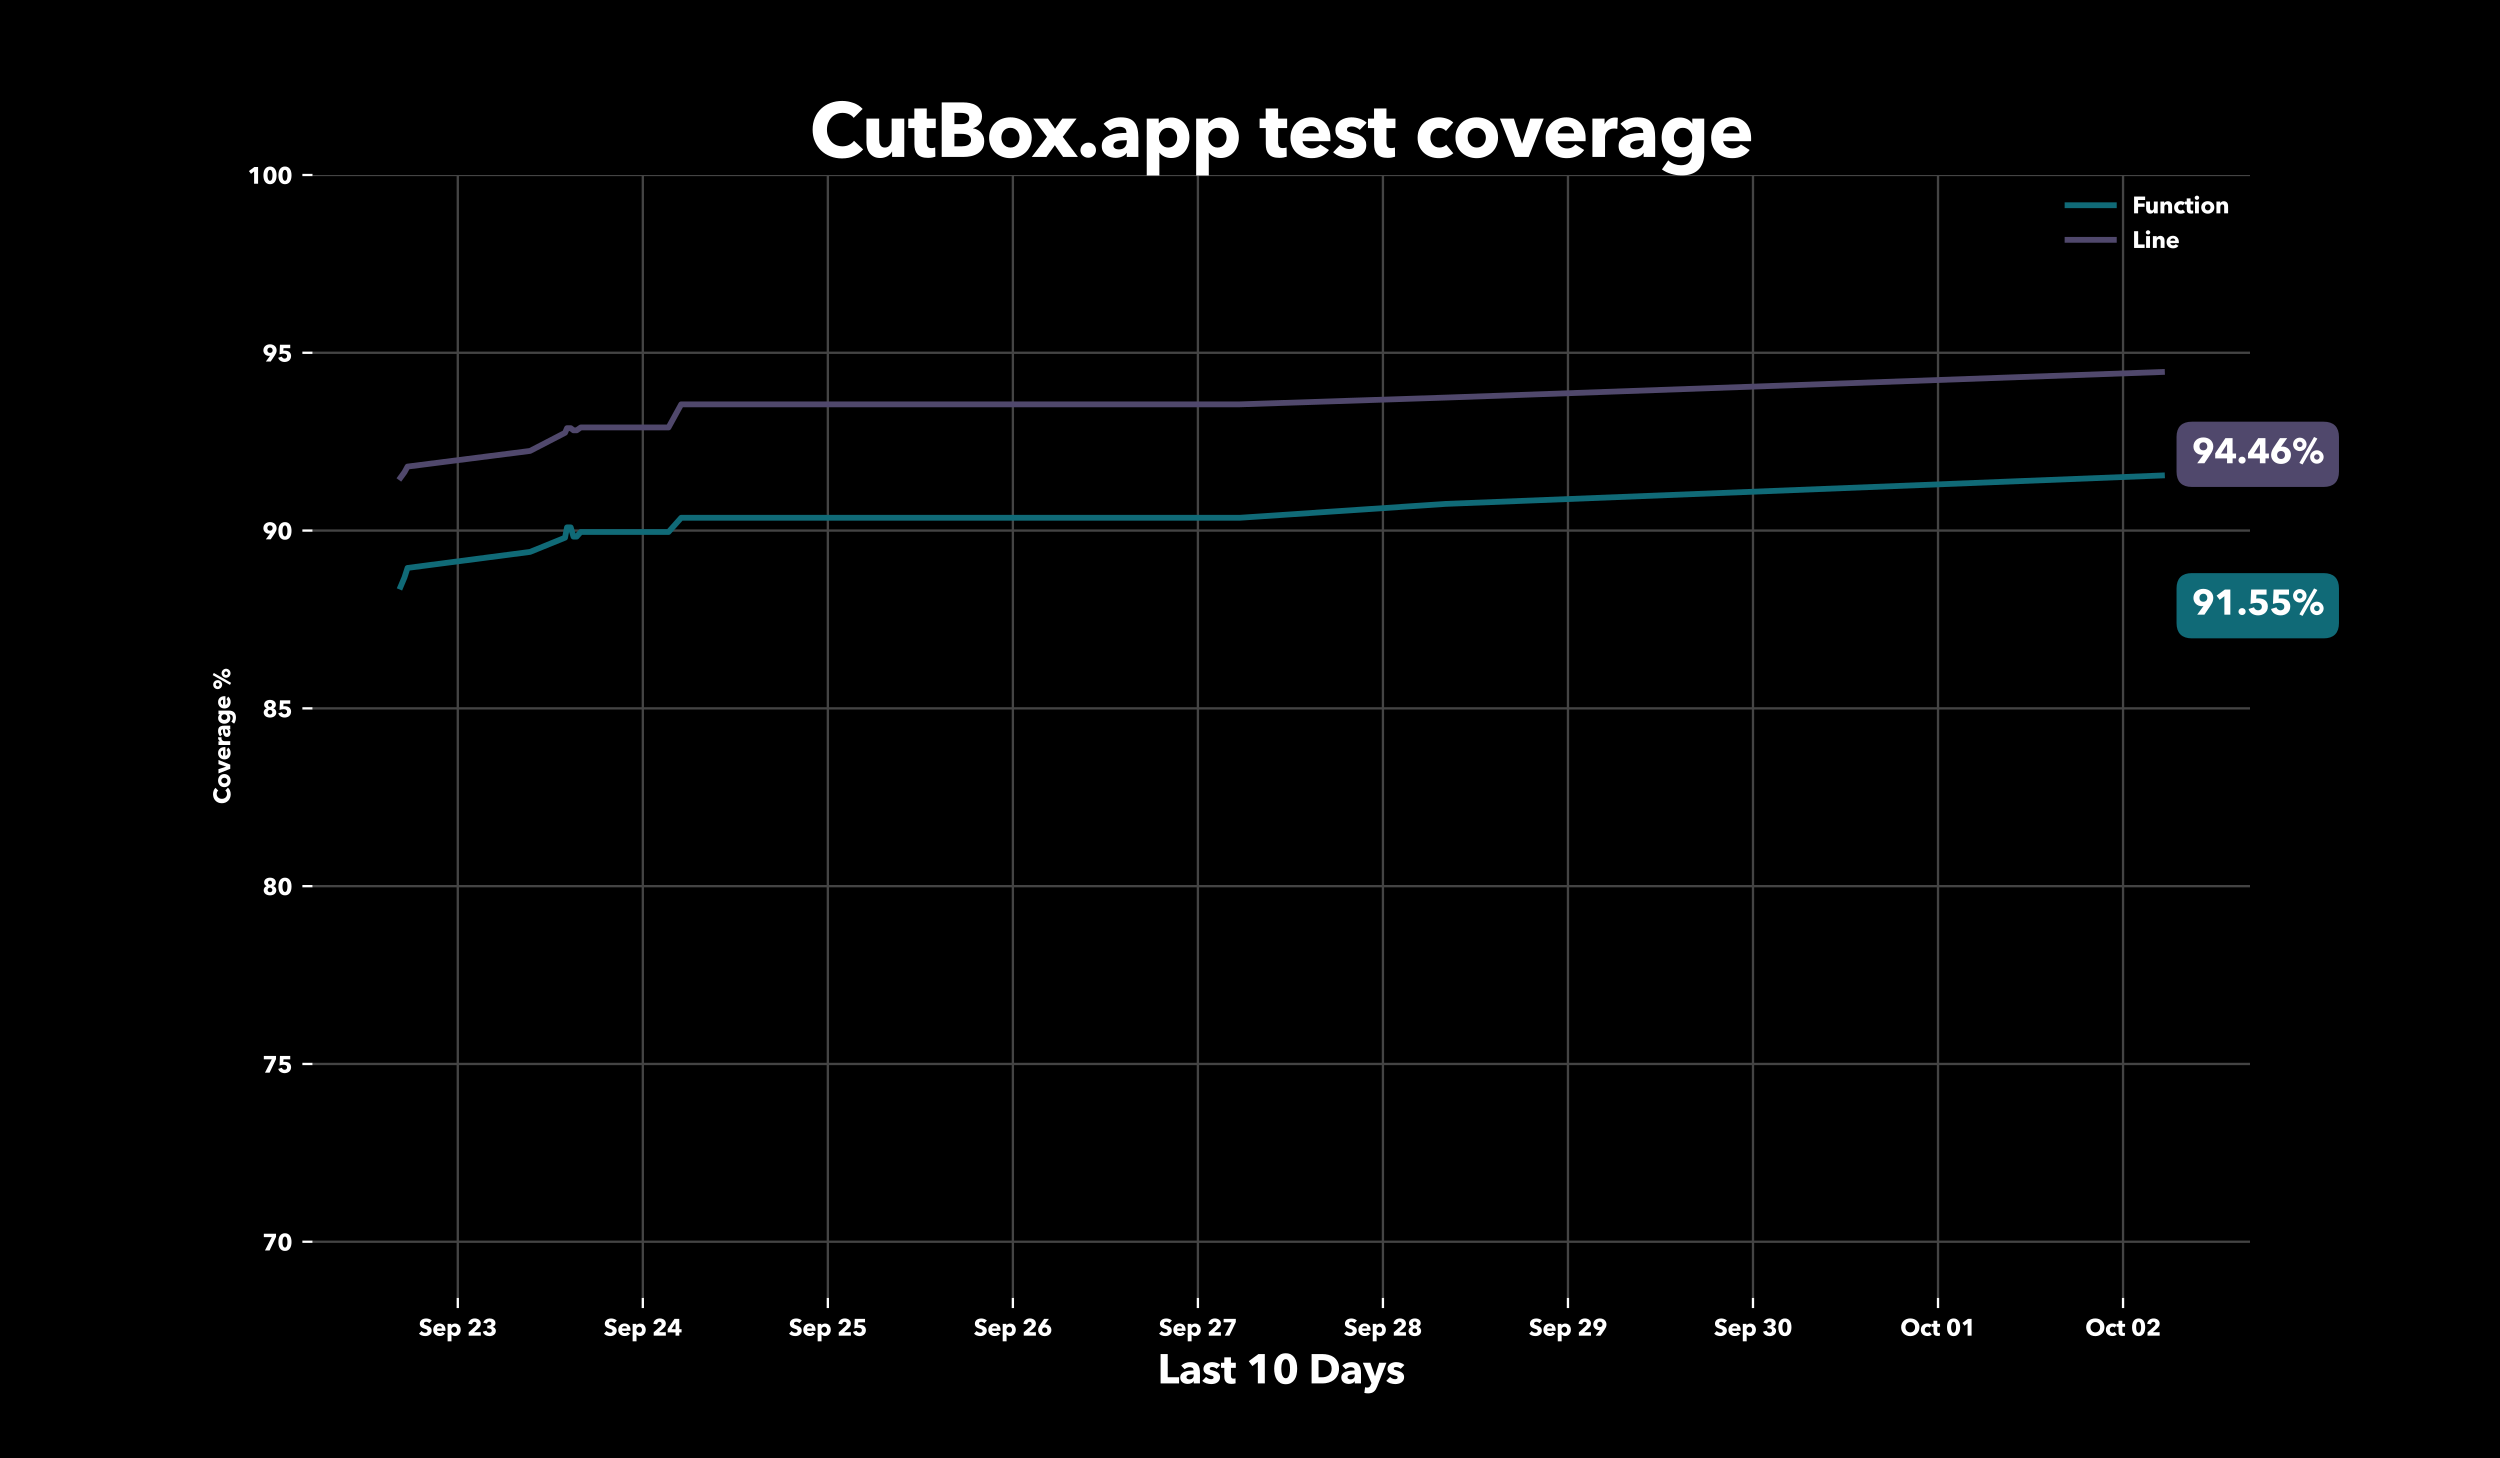 <?xml version="1.0" encoding="utf-8" standalone="no"?>
<!DOCTYPE svg PUBLIC "-//W3C//DTD SVG 1.1//EN"
  "http://www.w3.org/Graphics/SVG/1.1/DTD/svg11.dtd">
<svg xmlns:xlink="http://www.w3.org/1999/xlink" width="864pt" height="504pt" viewBox="0 0 864 504" xmlns="http://www.w3.org/2000/svg" version="1.1">
 <defs>
  <style type="text/css">*{stroke-linejoin: round; stroke-linecap: butt}</style>
 </defs>
 <g id="figure_1">
  <g id="patch_1">
   <path d="M 0 504 
L 864 504 
L 864 0 
L 0 0 
z
"/>
  </g>
  <g id="axes_1">
   <g id="matplotlib.axis_1">
    <g id="xtick_1">
     <g id="line2d_1">
      <path d="M 158.214 448.56 
L 158.214 60.48 
" clip-path="url(#p63710e990f)" style="fill: none; stroke: #444444; stroke-width: 0.8; stroke-linecap: square"/>
     </g>
     <g id="line2d_2">
      <defs>
       <path id="m2e9770fc85" d="M 0 0 
L 0 3.5 
" style="stroke: #ffffff; stroke-width: 0.8"/>
      </defs>
      <g>
       <use xlink:href="#m2e9770fc85" x="158.214" y="448.56" style="fill: #ffffff; stroke: #ffffff; stroke-width: 0.8"/>
      </g>
     </g>
     <g id="text_1">
      <!-- Sep 23 -->
      <g style="fill: #ffffff" transform="translate(144.671 461.608) scale(0.08 -0.08)">
       <defs>
        <path id="AvenirNext-Bold-53" d="M 2861 3354 
Q 2720 3533 2493 3638 
Q 2266 3744 2054 3744 
Q 1946 3744 1834 3725 
Q 1722 3706 1632 3651 
Q 1542 3597 1481 3510 
Q 1421 3424 1421 3290 
Q 1421 3174 1469 3097 
Q 1517 3021 1609 2963 
Q 1702 2906 1830 2858 
Q 1958 2810 2118 2758 
Q 2349 2682 2598 2589 
Q 2848 2496 3053 2342 
Q 3258 2189 3392 1961 
Q 3526 1734 3526 1395 
Q 3526 1005 3382 720 
Q 3238 435 2995 249 
Q 2752 64 2438 -25 
Q 2125 -115 1792 -115 
Q 1306 -115 851 54 
Q 397 224 96 538 
L 813 1267 
Q 979 1062 1251 924 
Q 1523 787 1792 787 
Q 1914 787 2029 812 
Q 2144 838 2230 896 
Q 2317 954 2368 1050 
Q 2419 1146 2419 1280 
Q 2419 1408 2355 1497 
Q 2291 1587 2172 1660 
Q 2054 1734 1878 1795 
Q 1702 1856 1478 1926 
Q 1261 1997 1053 2093 
Q 845 2189 681 2339 
Q 518 2490 419 2704 
Q 320 2918 320 3226 
Q 320 3603 473 3872 
Q 627 4141 876 4313 
Q 1126 4486 1440 4566 
Q 1754 4646 2074 4646 
Q 2458 4646 2858 4505 
Q 3258 4365 3558 4090 
L 2861 3354 
z
" transform="scale(0.016)"/>
        <path id="AvenirNext-Bold-65" d="M 2605 1958 
Q 2605 2208 2448 2387 
Q 2291 2566 1978 2566 
Q 1824 2566 1696 2518 
Q 1568 2470 1472 2387 
Q 1376 2304 1318 2192 
Q 1261 2080 1254 1958 
L 2605 1958 
z
M 3571 1555 
Q 3571 1491 3571 1427 
Q 3571 1363 3565 1306 
L 1254 1306 
Q 1267 1171 1334 1062 
Q 1402 954 1507 874 
Q 1613 794 1744 749 
Q 1875 704 2016 704 
Q 2266 704 2438 797 
Q 2611 890 2720 1037 
L 3450 576 
Q 3226 250 2858 74 
Q 2490 -102 2003 -102 
Q 1645 -102 1325 10 
Q 1005 122 765 336 
Q 525 550 387 864 
Q 250 1178 250 1581 
Q 250 1971 384 2288 
Q 518 2605 748 2825 
Q 979 3046 1292 3168 
Q 1606 3290 1971 3290 
Q 2323 3290 2617 3171 
Q 2912 3053 3123 2829 
Q 3334 2605 3452 2285 
Q 3571 1965 3571 1555 
z
" transform="scale(0.016)"/>
        <path id="AvenirNext-Bold-70" d="M 3955 1606 
Q 3955 1274 3852 966 
Q 3750 659 3555 425 
Q 3360 192 3078 51 
Q 2797 -90 2438 -90 
Q 2144 -90 1881 28 
Q 1619 147 1472 352 
L 1459 352 
L 1459 -1536 
L 410 -1536 
L 410 3187 
L 1408 3187 
L 1408 2797 
L 1427 2797 
Q 1574 2989 1833 3133 
Q 2093 3277 2445 3277 
Q 2790 3277 3072 3142 
Q 3354 3008 3549 2777 
Q 3744 2547 3849 2243 
Q 3955 1939 3955 1606 
z
M 2938 1606 
Q 2938 1760 2890 1907 
Q 2842 2054 2749 2166 
Q 2656 2278 2515 2348 
Q 2374 2419 2189 2419 
Q 2010 2419 1869 2348 
Q 1728 2278 1629 2163 
Q 1530 2048 1475 1901 
Q 1421 1754 1421 1600 
Q 1421 1446 1475 1299 
Q 1530 1152 1629 1037 
Q 1728 922 1869 851 
Q 2010 781 2189 781 
Q 2374 781 2515 851 
Q 2656 922 2749 1037 
Q 2842 1152 2890 1302 
Q 2938 1453 2938 1606 
z
" transform="scale(0.016)"/>
        <path id="AvenirNext-Bold-20" transform="scale(0.016)"/>
        <path id="AvenirNext-Bold-32" d="M 435 0 
L 435 896 
L 2202 2496 
Q 2368 2656 2470 2822 
Q 2573 2989 2573 3194 
Q 2573 3437 2419 3587 
Q 2266 3738 2010 3738 
Q 1741 3738 1571 3549 
Q 1402 3360 1370 3053 
L 339 3194 
Q 378 3539 528 3808 
Q 678 4077 908 4265 
Q 1139 4454 1436 4553 
Q 1734 4653 2067 4653 
Q 2381 4653 2675 4569 
Q 2970 4486 3200 4313 
Q 3430 4141 3568 3878 
Q 3706 3616 3706 3264 
Q 3706 3021 3642 2825 
Q 3578 2630 3466 2464 
Q 3354 2298 3210 2154 
Q 3066 2010 2912 1869 
L 1862 934 
L 3712 934 
L 3712 0 
L 435 0 
z
" transform="scale(0.016)"/>
        <path id="AvenirNext-Bold-33" d="M 3731 1318 
Q 3731 947 3580 675 
Q 3430 403 3187 227 
Q 2944 51 2640 -35 
Q 2336 -122 2022 -122 
Q 1715 -122 1424 -51 
Q 1133 19 893 163 
Q 653 307 473 534 
Q 294 762 205 1082 
L 1203 1344 
Q 1267 1120 1465 950 
Q 1664 781 1971 781 
Q 2086 781 2204 813 
Q 2323 845 2416 912 
Q 2509 979 2569 1088 
Q 2630 1197 2630 1357 
Q 2630 1530 2550 1645 
Q 2470 1760 2339 1827 
Q 2208 1894 2041 1923 
Q 1875 1952 1709 1952 
L 1421 1952 
L 1421 2739 
L 1734 2739 
Q 1888 2739 2029 2761 
Q 2170 2784 2282 2845 
Q 2394 2906 2461 3008 
Q 2528 3110 2528 3277 
Q 2528 3520 2355 3648 
Q 2182 3776 1958 3776 
Q 1728 3776 1558 3638 
Q 1389 3501 1338 3270 
L 339 3501 
Q 422 3789 588 4003 
Q 755 4218 982 4362 
Q 1210 4506 1478 4579 
Q 1747 4653 2029 4653 
Q 2330 4653 2614 4576 
Q 2899 4499 3123 4339 
Q 3347 4179 3484 3939 
Q 3622 3699 3622 3373 
Q 3622 2995 3408 2736 
Q 3194 2477 2861 2387 
L 2861 2368 
Q 3053 2323 3213 2224 
Q 3373 2125 3488 1987 
Q 3603 1850 3667 1680 
Q 3731 1510 3731 1318 
z
" transform="scale(0.016)"/>
       </defs>
       <use xlink:href="#AvenirNext-Bold-53"/>
       <use xlink:href="#AvenirNext-Bold-65" x="59.1"/>
       <use xlink:href="#AvenirNext-Bold-70" x="118.7"/>
       <use xlink:href="#AvenirNext-Bold-20" x="184.4"/>
       <use xlink:href="#AvenirNext-Bold-32" x="209.4"/>
       <use xlink:href="#AvenirNext-Bold-33" x="274"/>
      </g>
     </g>
    </g>
    <g id="xtick_2">
     <g id="line2d_3">
      <path d="M 222.159 448.56 
L 222.159 60.48 
" clip-path="url(#p63710e990f)" style="fill: none; stroke: #444444; stroke-width: 0.8; stroke-linecap: square"/>
     </g>
     <g id="line2d_4">
      <g>
       <use xlink:href="#m2e9770fc85" x="222.159" y="448.56" style="fill: #ffffff; stroke: #ffffff; stroke-width: 0.8"/>
      </g>
     </g>
     <g id="text_2">
      <!-- Sep 24 -->
      <g style="fill: #ffffff" transform="translate(208.616 461.608) scale(0.08 -0.08)">
       <defs>
        <path id="AvenirNext-Bold-34" d="M 3296 883 
L 3296 0 
L 2291 0 
L 2291 883 
L 160 883 
L 160 1786 
L 2003 4531 
L 3290 4531 
L 3290 1754 
L 3917 1754 
L 3917 883 
L 3296 883 
z
M 2298 3430 
L 2278 3430 
L 1203 1754 
L 2298 1754 
L 2298 3430 
z
" transform="scale(0.016)"/>
       </defs>
       <use xlink:href="#AvenirNext-Bold-53"/>
       <use xlink:href="#AvenirNext-Bold-65" x="59.1"/>
       <use xlink:href="#AvenirNext-Bold-70" x="118.7"/>
       <use xlink:href="#AvenirNext-Bold-20" x="184.4"/>
       <use xlink:href="#AvenirNext-Bold-32" x="209.4"/>
       <use xlink:href="#AvenirNext-Bold-34" x="274"/>
      </g>
     </g>
    </g>
    <g id="xtick_3">
     <g id="line2d_5">
      <path d="M 286.105 448.56 
L 286.105 60.48 
" clip-path="url(#p63710e990f)" style="fill: none; stroke: #444444; stroke-width: 0.8; stroke-linecap: square"/>
     </g>
     <g id="line2d_6">
      <g>
       <use xlink:href="#m2e9770fc85" x="286.105" y="448.56" style="fill: #ffffff; stroke: #ffffff; stroke-width: 0.8"/>
      </g>
     </g>
     <g id="text_3">
      <!-- Sep 25 -->
      <g style="fill: #ffffff" transform="translate(272.562 461.608) scale(0.08 -0.08)">
       <defs>
        <path id="AvenirNext-Bold-35" d="M 3725 1498 
Q 3725 1082 3577 778 
Q 3430 474 3184 275 
Q 2938 77 2624 -22 
Q 2310 -122 1978 -122 
Q 1670 -122 1392 -42 
Q 1114 38 886 185 
Q 659 333 496 547 
Q 333 762 256 1030 
L 1235 1331 
Q 1306 1094 1501 940 
Q 1696 787 1965 787 
Q 2240 787 2441 953 
Q 2643 1120 2643 1446 
Q 2643 1645 2560 1779 
Q 2477 1914 2345 1994 
Q 2214 2074 2048 2106 
Q 1882 2138 1715 2138 
Q 1472 2138 1161 2083 
Q 851 2029 608 1939 
L 717 4531 
L 3494 4531 
L 3494 3610 
L 1670 3610 
L 1632 2893 
Q 1734 2918 1859 2928 
Q 1984 2938 2086 2938 
Q 2426 2938 2726 2848 
Q 3027 2758 3248 2576 
Q 3469 2394 3597 2125 
Q 3725 1856 3725 1498 
z
" transform="scale(0.016)"/>
       </defs>
       <use xlink:href="#AvenirNext-Bold-53"/>
       <use xlink:href="#AvenirNext-Bold-65" x="59.1"/>
       <use xlink:href="#AvenirNext-Bold-70" x="118.7"/>
       <use xlink:href="#AvenirNext-Bold-20" x="184.4"/>
       <use xlink:href="#AvenirNext-Bold-32" x="209.4"/>
       <use xlink:href="#AvenirNext-Bold-35" x="274"/>
      </g>
     </g>
    </g>
    <g id="xtick_4">
     <g id="line2d_7">
      <path d="M 350.051 448.56 
L 350.051 60.48 
" clip-path="url(#p63710e990f)" style="fill: none; stroke: #444444; stroke-width: 0.8; stroke-linecap: square"/>
     </g>
     <g id="line2d_8">
      <g>
       <use xlink:href="#m2e9770fc85" x="350.051" y="448.56" style="fill: #ffffff; stroke: #ffffff; stroke-width: 0.8"/>
      </g>
     </g>
     <g id="text_4">
      <!-- Sep 26 -->
      <g style="fill: #ffffff" transform="translate(336.508 461.608) scale(0.08 -0.08)">
       <defs>
        <path id="AvenirNext-Bold-36" d="M 3846 1523 
Q 3846 1139 3705 832 
Q 3565 525 3321 313 
Q 3078 102 2752 -10 
Q 2426 -122 2061 -122 
Q 1690 -122 1366 -10 
Q 1043 102 800 313 
Q 557 525 416 825 
Q 275 1126 275 1498 
Q 275 1901 416 2230 
Q 557 2560 781 2899 
L 1875 4531 
L 3174 4531 
L 2061 2982 
L 2042 2950 
Q 2106 2976 2195 2989 
Q 2285 3002 2362 3002 
Q 2656 3002 2928 2896 
Q 3200 2790 3401 2595 
Q 3603 2400 3724 2128 
Q 3846 1856 3846 1523 
z
M 2771 1498 
Q 2771 1805 2579 2006 
Q 2387 2208 2067 2208 
Q 1747 2208 1548 2009 
Q 1350 1811 1350 1491 
Q 1350 1197 1542 985 
Q 1734 774 2061 774 
Q 2381 774 2576 972 
Q 2771 1171 2771 1498 
z
" transform="scale(0.016)"/>
       </defs>
       <use xlink:href="#AvenirNext-Bold-53"/>
       <use xlink:href="#AvenirNext-Bold-65" x="59.1"/>
       <use xlink:href="#AvenirNext-Bold-70" x="118.7"/>
       <use xlink:href="#AvenirNext-Bold-20" x="184.4"/>
       <use xlink:href="#AvenirNext-Bold-32" x="209.4"/>
       <use xlink:href="#AvenirNext-Bold-36" x="274"/>
      </g>
     </g>
    </g>
    <g id="xtick_5">
     <g id="line2d_9">
      <path d="M 413.996 448.56 
L 413.996 60.48 
" clip-path="url(#p63710e990f)" style="fill: none; stroke: #444444; stroke-width: 0.8; stroke-linecap: square"/>
     </g>
     <g id="line2d_10">
      <g>
       <use xlink:href="#m2e9770fc85" x="413.996" y="448.56" style="fill: #ffffff; stroke: #ffffff; stroke-width: 0.8"/>
      </g>
     </g>
     <g id="text_5">
      <!-- Sep 27 -->
      <g style="fill: #ffffff" transform="translate(400.453 461.608) scale(0.08 -0.08)">
       <defs>
        <path id="AvenirNext-Bold-37" d="M 1958 0 
L 710 0 
L 2547 3610 
L 403 3610 
L 403 4531 
L 3693 4531 
L 3693 3674 
L 1958 0 
z
" transform="scale(0.016)"/>
       </defs>
       <use xlink:href="#AvenirNext-Bold-53"/>
       <use xlink:href="#AvenirNext-Bold-65" x="59.1"/>
       <use xlink:href="#AvenirNext-Bold-70" x="118.7"/>
       <use xlink:href="#AvenirNext-Bold-20" x="184.4"/>
       <use xlink:href="#AvenirNext-Bold-32" x="209.4"/>
       <use xlink:href="#AvenirNext-Bold-37" x="274"/>
      </g>
     </g>
    </g>
    <g id="xtick_6">
     <g id="line2d_11">
      <path d="M 477.942 448.56 
L 477.942 60.48 
" clip-path="url(#p63710e990f)" style="fill: none; stroke: #444444; stroke-width: 0.8; stroke-linecap: square"/>
     </g>
     <g id="line2d_12">
      <g>
       <use xlink:href="#m2e9770fc85" x="477.942" y="448.56" style="fill: #ffffff; stroke: #ffffff; stroke-width: 0.8"/>
      </g>
     </g>
     <g id="text_6">
      <!-- Sep 28 -->
      <g style="fill: #ffffff" transform="translate(464.399 461.608) scale(0.08 -0.08)">
       <defs>
        <path id="AvenirNext-Bold-38" d="M 3770 1293 
Q 3770 934 3629 668 
Q 3488 403 3254 227 
Q 3021 51 2710 -35 
Q 2400 -122 2067 -122 
Q 1728 -122 1421 -35 
Q 1114 51 880 224 
Q 646 397 505 662 
Q 365 928 365 1286 
Q 365 1491 429 1667 
Q 493 1843 605 1980 
Q 717 2118 864 2217 
Q 1011 2317 1178 2368 
L 1178 2381 
Q 883 2490 684 2736 
Q 486 2982 486 3360 
Q 486 3674 614 3917 
Q 742 4160 960 4323 
Q 1178 4486 1466 4569 
Q 1754 4653 2067 4653 
Q 2381 4653 2665 4573 
Q 2950 4493 3168 4333 
Q 3386 4173 3517 3933 
Q 3648 3693 3648 3379 
Q 3648 3002 3456 2746 
Q 3264 2490 2957 2387 
L 2957 2368 
Q 3130 2317 3277 2217 
Q 3424 2118 3533 1980 
Q 3642 1843 3706 1667 
Q 3770 1491 3770 1293 
z
M 2611 3302 
Q 2611 3526 2451 3673 
Q 2291 3821 2067 3821 
Q 1824 3821 1677 3673 
Q 1530 3526 1530 3302 
Q 1530 3085 1674 2925 
Q 1818 2765 2067 2765 
Q 2304 2765 2457 2925 
Q 2611 3085 2611 3302 
z
M 2694 1331 
Q 2694 1594 2518 1770 
Q 2342 1946 2067 1946 
Q 1786 1946 1610 1773 
Q 1434 1600 1434 1331 
Q 1434 1056 1610 893 
Q 1786 730 2067 730 
Q 2349 730 2521 893 
Q 2694 1056 2694 1331 
z
" transform="scale(0.016)"/>
       </defs>
       <use xlink:href="#AvenirNext-Bold-53"/>
       <use xlink:href="#AvenirNext-Bold-65" x="59.1"/>
       <use xlink:href="#AvenirNext-Bold-70" x="118.7"/>
       <use xlink:href="#AvenirNext-Bold-20" x="184.4"/>
       <use xlink:href="#AvenirNext-Bold-32" x="209.4"/>
       <use xlink:href="#AvenirNext-Bold-38" x="274"/>
      </g>
     </g>
    </g>
    <g id="xtick_7">
     <g id="line2d_13">
      <path d="M 541.888 448.56 
L 541.888 60.48 
" clip-path="url(#p63710e990f)" style="fill: none; stroke: #444444; stroke-width: 0.8; stroke-linecap: square"/>
     </g>
     <g id="line2d_14">
      <g>
       <use xlink:href="#m2e9770fc85" x="541.888" y="448.56" style="fill: #ffffff; stroke: #ffffff; stroke-width: 0.8"/>
      </g>
     </g>
     <g id="text_7">
      <!-- Sep 29 -->
      <g style="fill: #ffffff" transform="translate(528.345 461.608) scale(0.08 -0.08)">
       <defs>
        <path id="AvenirNext-Bold-39" d="M 3853 3034 
Q 3853 2630 3712 2300 
Q 3571 1971 3347 1632 
L 2253 0 
L 954 0 
L 2080 1562 
L 2093 1581 
Q 2022 1555 1936 1542 
Q 1850 1530 1773 1530 
Q 1472 1530 1203 1635 
Q 934 1741 729 1936 
Q 525 2131 403 2403 
Q 282 2675 282 3008 
Q 282 3392 422 3699 
Q 563 4006 806 4217 
Q 1050 4429 1376 4541 
Q 1702 4653 2067 4653 
Q 2438 4653 2764 4541 
Q 3091 4429 3331 4217 
Q 3571 4006 3712 3705 
Q 3853 3405 3853 3034 
z
M 2778 3046 
Q 2778 3341 2589 3555 
Q 2400 3770 2074 3770 
Q 1747 3770 1552 3568 
Q 1357 3366 1357 3040 
Q 1357 2733 1549 2531 
Q 1741 2330 2061 2330 
Q 2381 2330 2579 2528 
Q 2778 2726 2778 3046 
z
" transform="scale(0.016)"/>
       </defs>
       <use xlink:href="#AvenirNext-Bold-53"/>
       <use xlink:href="#AvenirNext-Bold-65" x="59.1"/>
       <use xlink:href="#AvenirNext-Bold-70" x="118.7"/>
       <use xlink:href="#AvenirNext-Bold-20" x="184.4"/>
       <use xlink:href="#AvenirNext-Bold-32" x="209.4"/>
       <use xlink:href="#AvenirNext-Bold-39" x="274"/>
      </g>
     </g>
    </g>
    <g id="xtick_8">
     <g id="line2d_15">
      <path d="M 605.833 448.56 
L 605.833 60.48 
" clip-path="url(#p63710e990f)" style="fill: none; stroke: #444444; stroke-width: 0.8; stroke-linecap: square"/>
     </g>
     <g id="line2d_16">
      <g>
       <use xlink:href="#m2e9770fc85" x="605.833" y="448.56" style="fill: #ffffff; stroke: #ffffff; stroke-width: 0.8"/>
      </g>
     </g>
     <g id="text_8">
      <!-- Sep 30 -->
      <g style="fill: #ffffff" transform="translate(592.29 461.608) scale(0.08 -0.08)">
       <defs>
        <path id="AvenirNext-Bold-30" d="M 3840 2278 
Q 3840 1798 3744 1363 
Q 3648 928 3437 598 
Q 3226 269 2890 73 
Q 2554 -122 2074 -122 
Q 1594 -122 1254 73 
Q 915 269 700 598 
Q 486 928 390 1363 
Q 294 1798 294 2278 
Q 294 2758 390 3190 
Q 486 3622 700 3945 
Q 915 4269 1254 4461 
Q 1594 4653 2074 4653 
Q 2554 4653 2890 4461 
Q 3226 4269 3437 3945 
Q 3648 3622 3744 3190 
Q 3840 2758 3840 2278 
z
M 2739 2278 
Q 2739 2490 2713 2746 
Q 2688 3002 2617 3222 
Q 2547 3443 2416 3593 
Q 2285 3744 2074 3744 
Q 1862 3744 1728 3593 
Q 1594 3443 1520 3222 
Q 1446 3002 1420 2746 
Q 1395 2490 1395 2278 
Q 1395 2061 1420 1801 
Q 1446 1542 1520 1321 
Q 1594 1101 1728 950 
Q 1862 800 2074 800 
Q 2285 800 2416 950 
Q 2547 1101 2617 1321 
Q 2688 1542 2713 1801 
Q 2739 2061 2739 2278 
z
" transform="scale(0.016)"/>
       </defs>
       <use xlink:href="#AvenirNext-Bold-53"/>
       <use xlink:href="#AvenirNext-Bold-65" x="59.1"/>
       <use xlink:href="#AvenirNext-Bold-70" x="118.7"/>
       <use xlink:href="#AvenirNext-Bold-20" x="184.4"/>
       <use xlink:href="#AvenirNext-Bold-33" x="209.4"/>
       <use xlink:href="#AvenirNext-Bold-30" x="274"/>
      </g>
     </g>
    </g>
    <g id="xtick_9">
     <g id="line2d_17">
      <path d="M 669.779 448.56 
L 669.779 60.48 
" clip-path="url(#p63710e990f)" style="fill: none; stroke: #444444; stroke-width: 0.8; stroke-linecap: square"/>
     </g>
     <g id="line2d_18">
      <g>
       <use xlink:href="#m2e9770fc85" x="669.779" y="448.56" style="fill: #ffffff; stroke: #ffffff; stroke-width: 0.8"/>
      </g>
     </g>
     <g id="text_9">
      <!-- Oct 01 -->
      <g style="fill: #ffffff" transform="translate(656.708 461.608) scale(0.08 -0.08)">
       <defs>
        <path id="AvenirNext-Bold-4f" d="M 5190 2285 
Q 5190 1747 5004 1302 
Q 4819 858 4489 541 
Q 4160 224 3705 51 
Q 3251 -122 2720 -122 
Q 2189 -122 1737 51 
Q 1286 224 956 541 
Q 627 858 441 1302 
Q 256 1747 256 2285 
Q 256 2829 441 3267 
Q 627 3706 956 4013 
Q 1286 4320 1737 4486 
Q 2189 4653 2720 4653 
Q 3251 4653 3705 4486 
Q 4160 4320 4489 4013 
Q 4819 3706 5004 3267 
Q 5190 2829 5190 2285 
z
M 4019 2285 
Q 4019 2579 3923 2835 
Q 3827 3091 3657 3273 
Q 3488 3456 3248 3561 
Q 3008 3667 2720 3667 
Q 2432 3667 2195 3561 
Q 1958 3456 1785 3273 
Q 1613 3091 1520 2835 
Q 1427 2579 1427 2285 
Q 1427 1978 1523 1718 
Q 1619 1459 1788 1273 
Q 1958 1088 2195 982 
Q 2432 877 2720 877 
Q 3008 877 3245 982 
Q 3482 1088 3654 1273 
Q 3827 1459 3923 1718 
Q 4019 1978 4019 2285 
z
" transform="scale(0.016)"/>
        <path id="AvenirNext-Bold-63" d="M 2605 2157 
Q 2515 2272 2361 2342 
Q 2208 2413 2048 2413 
Q 1882 2413 1747 2345 
Q 1613 2278 1517 2166 
Q 1421 2054 1366 1907 
Q 1312 1760 1312 1594 
Q 1312 1427 1363 1280 
Q 1414 1133 1513 1021 
Q 1613 909 1750 845 
Q 1888 781 2061 781 
Q 2221 781 2377 841 
Q 2534 902 2630 1018 
L 3213 307 
Q 3014 115 2700 6 
Q 2387 -102 2035 -102 
Q 1658 -102 1331 13 
Q 1005 128 765 349 
Q 525 570 387 883 
Q 250 1197 250 1594 
Q 250 1984 387 2297 
Q 525 2611 765 2832 
Q 1005 3053 1331 3171 
Q 1658 3290 2029 3290 
Q 2202 3290 2371 3258 
Q 2541 3226 2697 3171 
Q 2854 3117 2985 3037 
Q 3117 2957 3213 2861 
L 2605 2157 
z
" transform="scale(0.016)"/>
        <path id="AvenirNext-Bold-74" d="M 1549 2400 
L 1549 1184 
Q 1549 960 1635 848 
Q 1722 736 1946 736 
Q 2022 736 2108 749 
Q 2195 762 2253 787 
L 2266 19 
Q 2157 -19 1990 -48 
Q 1824 -77 1658 -77 
Q 1338 -77 1120 3 
Q 902 83 771 233 
Q 640 384 582 592 
Q 525 800 525 1056 
L 525 2400 
L 13 2400 
L 13 3187 
L 518 3187 
L 518 4026 
L 1549 4026 
L 1549 3187 
L 2298 3187 
L 2298 2400 
L 1549 2400 
z
" transform="scale(0.016)"/>
        <path id="AvenirNext-Bold-31" d="M 1811 0 
L 1811 3328 
L 966 2675 
L 410 3437 
L 1901 4531 
L 2886 4531 
L 2886 0 
L 1811 0 
z
" transform="scale(0.016)"/>
       </defs>
       <use xlink:href="#AvenirNext-Bold-4f"/>
       <use xlink:href="#AvenirNext-Bold-63" x="85.1"/>
       <use xlink:href="#AvenirNext-Bold-74" x="135.4"/>
       <use xlink:href="#AvenirNext-Bold-20" x="172.6"/>
       <use xlink:href="#AvenirNext-Bold-30" x="197.6"/>
       <use xlink:href="#AvenirNext-Bold-31" x="262.2"/>
      </g>
     </g>
    </g>
    <g id="xtick_10">
     <g id="line2d_19">
      <path d="M 733.725 448.56 
L 733.725 60.48 
" clip-path="url(#p63710e990f)" style="fill: none; stroke: #444444; stroke-width: 0.8; stroke-linecap: square"/>
     </g>
     <g id="line2d_20">
      <g>
       <use xlink:href="#m2e9770fc85" x="733.725" y="448.56" style="fill: #ffffff; stroke: #ffffff; stroke-width: 0.8"/>
      </g>
     </g>
     <g id="text_10">
      <!-- Oct 02 -->
      <g style="fill: #ffffff" transform="translate(720.653 461.608) scale(0.08 -0.08)">
       <use xlink:href="#AvenirNext-Bold-4f"/>
       <use xlink:href="#AvenirNext-Bold-63" x="85.1"/>
       <use xlink:href="#AvenirNext-Bold-74" x="135.4"/>
       <use xlink:href="#AvenirNext-Bold-20" x="172.6"/>
       <use xlink:href="#AvenirNext-Bold-30" x="197.6"/>
       <use xlink:href="#AvenirNext-Bold-32" x="262.2"/>
      </g>
     </g>
    </g>
    <g id="text_11">
     <!-- Last 10 Days -->
     <g style="fill: #ffffff" transform="translate(400.052 478.111) scale(0.14 -0.14)">
      <defs>
       <path id="AvenirNext-Bold-4c" d="M 467 0 
L 467 4531 
L 1568 4531 
L 1568 954 
L 3322 954 
L 3322 0 
L 467 0 
z
" transform="scale(0.016)"/>
       <path id="AvenirNext-Bold-61" d="M 2291 1389 
L 2157 1389 
Q 1984 1389 1808 1373 
Q 1632 1357 1494 1312 
Q 1357 1267 1267 1180 
Q 1178 1094 1178 954 
Q 1178 864 1219 800 
Q 1261 736 1325 697 
Q 1389 659 1472 643 
Q 1555 627 1632 627 
Q 1952 627 2121 803 
Q 2291 979 2291 1280 
L 2291 1389 
z
M 365 2752 
Q 646 3021 1020 3155 
Q 1395 3290 1786 3290 
Q 2189 3290 2467 3190 
Q 2746 3091 2918 2883 
Q 3091 2675 3171 2358 
Q 3251 2042 3251 1606 
L 3251 0 
L 2291 0 
L 2291 339 
L 2272 339 
Q 2150 141 1904 32 
Q 1658 -77 1370 -77 
Q 1178 -77 973 -25 
Q 768 26 598 141 
Q 429 256 320 448 
Q 211 640 211 922 
Q 211 1267 400 1478 
Q 589 1690 886 1805 
Q 1184 1920 1549 1958 
Q 1914 1997 2259 1997 
L 2259 2048 
Q 2259 2285 2092 2397 
Q 1926 2509 1683 2509 
Q 1459 2509 1251 2413 
Q 1043 2317 896 2182 
L 365 2752 
z
" transform="scale(0.016)"/>
       <path id="AvenirNext-Bold-73" d="M 2285 2246 
Q 2157 2368 1984 2451 
Q 1811 2534 1619 2534 
Q 1472 2534 1347 2476 
Q 1222 2419 1222 2278 
Q 1222 2144 1360 2086 
Q 1498 2029 1805 1958 
Q 1984 1920 2166 1849 
Q 2349 1779 2496 1664 
Q 2643 1549 2732 1382 
Q 2822 1216 2822 986 
Q 2822 685 2700 477 
Q 2579 269 2384 141 
Q 2189 13 1945 -44 
Q 1702 -102 1459 -102 
Q 1069 -102 694 22 
Q 320 147 70 390 
L 659 1011 
Q 800 858 1005 755 
Q 1210 653 1440 653 
Q 1568 653 1693 713 
Q 1818 774 1818 928 
Q 1818 1075 1664 1145 
Q 1510 1216 1184 1293 
Q 1018 1331 851 1395 
Q 685 1459 553 1568 
Q 422 1677 339 1837 
Q 256 1997 256 2221 
Q 256 2509 377 2710 
Q 499 2912 691 3040 
Q 883 3168 1116 3229 
Q 1350 3290 1581 3290 
Q 1939 3290 2281 3178 
Q 2624 3066 2861 2842 
L 2285 2246 
z
" transform="scale(0.016)"/>
       <path id="AvenirNext-Bold-44" d="M 4698 2278 
Q 4698 1683 4477 1251 
Q 4256 819 3894 540 
Q 3533 262 3078 131 
Q 2624 0 2157 0 
L 467 0 
L 467 4531 
L 2106 4531 
Q 2586 4531 3053 4419 
Q 3520 4307 3885 4048 
Q 4250 3789 4474 3353 
Q 4698 2918 4698 2278 
z
M 3558 2278 
Q 3558 2662 3433 2915 
Q 3309 3168 3101 3318 
Q 2893 3469 2627 3533 
Q 2362 3597 2080 3597 
L 1536 3597 
L 1536 947 
L 2054 947 
Q 2349 947 2621 1014 
Q 2893 1082 3101 1235 
Q 3309 1389 3433 1645 
Q 3558 1901 3558 2278 
z
" transform="scale(0.016)"/>
       <path id="AvenirNext-Bold-79" d="M 2208 -480 
Q 2112 -730 1993 -925 
Q 1875 -1120 1712 -1257 
Q 1549 -1395 1328 -1465 
Q 1107 -1536 806 -1536 
Q 659 -1536 502 -1517 
Q 346 -1498 230 -1466 
L 346 -582 
Q 422 -608 515 -624 
Q 608 -640 685 -640 
Q 928 -640 1037 -528 
Q 1146 -416 1222 -211 
L 1325 51 
L -6 3187 
L 1158 3187 
L 1869 1139 
L 1888 1139 
L 2522 3187 
L 3635 3187 
L 2208 -480 
z
" transform="scale(0.016)"/>
      </defs>
      <use xlink:href="#AvenirNext-Bold-4c"/>
      <use xlink:href="#AvenirNext-Bold-61" x="52.6"/>
      <use xlink:href="#AvenirNext-Bold-73" x="109.2"/>
      <use xlink:href="#AvenirNext-Bold-74" x="156.4"/>
      <use xlink:href="#AvenirNext-Bold-20" x="193.6"/>
      <use xlink:href="#AvenirNext-Bold-31" x="218.6"/>
      <use xlink:href="#AvenirNext-Bold-30" x="283.2"/>
      <use xlink:href="#AvenirNext-Bold-20" x="347.8"/>
      <use xlink:href="#AvenirNext-Bold-44" x="372.8"/>
      <use xlink:href="#AvenirNext-Bold-61" x="450.2"/>
      <use xlink:href="#AvenirNext-Bold-79" x="506.8"/>
      <use xlink:href="#AvenirNext-Bold-73" x="563.5"/>
     </g>
    </g>
   </g>
   <g id="matplotlib.axis_2">
    <g id="ytick_1">
     <g id="line2d_21">
      <path d="M 108 429.144 
L 777.6 429.144 
" clip-path="url(#p63710e990f)" style="fill: none; stroke: #444444; stroke-width: 0.8; stroke-linecap: square"/>
     </g>
     <g id="line2d_22">
      <defs>
       <path id="med9636d2e8" d="M 0 0 
L -3.5 0 
" style="stroke: #ffffff; stroke-width: 0.8"/>
      </defs>
      <g>
       <use xlink:href="#med9636d2e8" x="108" y="429.144" style="fill: #ffffff; stroke: #ffffff; stroke-width: 0.8"/>
      </g>
     </g>
     <g id="text_12">
      <!-- 70 -->
      <g style="fill: #ffffff" transform="translate(90.665 432.167) scale(0.08 -0.08)">
       <use xlink:href="#AvenirNext-Bold-37"/>
       <use xlink:href="#AvenirNext-Bold-30" x="64.6"/>
      </g>
     </g>
    </g>
    <g id="ytick_2">
     <g id="line2d_23">
      <path d="M 108 367.7 
L 777.6 367.7 
" clip-path="url(#p63710e990f)" style="fill: none; stroke: #444444; stroke-width: 0.8; stroke-linecap: square"/>
     </g>
     <g id="line2d_24">
      <g>
       <use xlink:href="#med9636d2e8" x="108" y="367.7" style="fill: #ffffff; stroke: #ffffff; stroke-width: 0.8"/>
      </g>
     </g>
     <g id="text_13">
      <!-- 75 -->
      <g style="fill: #ffffff" transform="translate(90.665 370.724) scale(0.08 -0.08)">
       <use xlink:href="#AvenirNext-Bold-37"/>
       <use xlink:href="#AvenirNext-Bold-35" x="64.6"/>
      </g>
     </g>
    </g>
    <g id="ytick_3">
     <g id="line2d_25">
      <path d="M 108 306.256 
L 777.6 306.256 
" clip-path="url(#p63710e990f)" style="fill: none; stroke: #444444; stroke-width: 0.8; stroke-linecap: square"/>
     </g>
     <g id="line2d_26">
      <g>
       <use xlink:href="#med9636d2e8" x="108" y="306.256" style="fill: #ffffff; stroke: #ffffff; stroke-width: 0.8"/>
      </g>
     </g>
     <g id="text_14">
      <!-- 80 -->
      <g style="fill: #ffffff" transform="translate(90.665 309.28) scale(0.08 -0.08)">
       <use xlink:href="#AvenirNext-Bold-38"/>
       <use xlink:href="#AvenirNext-Bold-30" x="64.6"/>
      </g>
     </g>
    </g>
    <g id="ytick_4">
     <g id="line2d_27">
      <path d="M 108 244.812 
L 777.6 244.812 
" clip-path="url(#p63710e990f)" style="fill: none; stroke: #444444; stroke-width: 0.8; stroke-linecap: square"/>
     </g>
     <g id="line2d_28">
      <g>
       <use xlink:href="#med9636d2e8" x="108" y="244.812" style="fill: #ffffff; stroke: #ffffff; stroke-width: 0.8"/>
      </g>
     </g>
     <g id="text_15">
      <!-- 85 -->
      <g style="fill: #ffffff" transform="translate(90.665 247.836) scale(0.08 -0.08)">
       <use xlink:href="#AvenirNext-Bold-38"/>
       <use xlink:href="#AvenirNext-Bold-35" x="64.6"/>
      </g>
     </g>
    </g>
    <g id="ytick_5">
     <g id="line2d_29">
      <path d="M 108 183.368 
L 777.6 183.368 
" clip-path="url(#p63710e990f)" style="fill: none; stroke: #444444; stroke-width: 0.8; stroke-linecap: square"/>
     </g>
     <g id="line2d_30">
      <g>
       <use xlink:href="#med9636d2e8" x="108" y="183.368" style="fill: #ffffff; stroke: #ffffff; stroke-width: 0.8"/>
      </g>
     </g>
     <g id="text_16">
      <!-- 90 -->
      <g style="fill: #ffffff" transform="translate(90.665 186.392) scale(0.08 -0.08)">
       <use xlink:href="#AvenirNext-Bold-39"/>
       <use xlink:href="#AvenirNext-Bold-30" x="64.6"/>
      </g>
     </g>
    </g>
    <g id="ytick_6">
     <g id="line2d_31">
      <path d="M 108 121.924 
L 777.6 121.924 
" clip-path="url(#p63710e990f)" style="fill: none; stroke: #444444; stroke-width: 0.8; stroke-linecap: square"/>
     </g>
     <g id="line2d_32">
      <g>
       <use xlink:href="#med9636d2e8" x="108" y="121.924" style="fill: #ffffff; stroke: #ffffff; stroke-width: 0.8"/>
      </g>
     </g>
     <g id="text_17">
      <!-- 95 -->
      <g style="fill: #ffffff" transform="translate(90.665 124.948) scale(0.08 -0.08)">
       <use xlink:href="#AvenirNext-Bold-39"/>
       <use xlink:href="#AvenirNext-Bold-35" x="64.6"/>
      </g>
     </g>
    </g>
    <g id="ytick_7">
     <g id="line2d_33">
      <path d="M 108 60.48 
L 777.6 60.48 
" clip-path="url(#p63710e990f)" style="fill: none; stroke: #444444; stroke-width: 0.8; stroke-linecap: square"/>
     </g>
     <g id="line2d_34">
      <g>
       <use xlink:href="#med9636d2e8" x="108" y="60.48" style="fill: #ffffff; stroke: #ffffff; stroke-width: 0.8"/>
      </g>
     </g>
     <g id="text_18">
      <!-- 100 -->
      <g style="fill: #ffffff" transform="translate(85.498 63.504) scale(0.08 -0.08)">
       <use xlink:href="#AvenirNext-Bold-31"/>
       <use xlink:href="#AvenirNext-Bold-30" x="64.6"/>
       <use xlink:href="#AvenirNext-Bold-30" x="129.2"/>
      </g>
     </g>
    </g>
    <g id="text_19">
     <!-- Coverage % -->
     <g style="fill: #ffffff" transform="translate(79.578 277.926) rotate(-90) scale(0.08 -0.08)">
      <defs>
       <path id="AvenirNext-Bold-43" d="M 4454 627 
Q 4154 282 3712 80 
Q 3270 -122 2694 -122 
Q 2170 -122 1725 51 
Q 1280 224 953 541 
Q 627 858 441 1299 
Q 256 1741 256 2272 
Q 256 2816 445 3257 
Q 634 3699 966 4009 
Q 1299 4320 1747 4486 
Q 2195 4653 2714 4653 
Q 3194 4653 3658 4483 
Q 4122 4314 4410 3987 
L 3667 3245 
Q 3514 3456 3264 3558 
Q 3014 3661 2752 3661 
Q 2464 3661 2224 3555 
Q 1984 3450 1811 3264 
Q 1638 3078 1542 2825 
Q 1446 2573 1446 2272 
Q 1446 1965 1542 1709 
Q 1638 1453 1808 1270 
Q 1978 1088 2214 985 
Q 2451 883 2733 883 
Q 3059 883 3302 1011 
Q 3546 1139 3693 1344 
L 4454 627 
L 4454 627 
z
" transform="scale(0.016)"/>
       <path id="AvenirNext-Bold-6f" d="M 3789 1606 
Q 3789 1216 3648 899 
Q 3507 582 3264 361 
Q 3021 141 2701 19 
Q 2381 -102 2016 -102 
Q 1658 -102 1334 19 
Q 1011 141 771 361 
Q 531 582 390 899 
Q 250 1216 250 1606 
Q 250 1997 390 2310 
Q 531 2624 771 2841 
Q 1011 3059 1334 3174 
Q 1658 3290 2016 3290 
Q 2381 3290 2701 3174 
Q 3021 3059 3264 2841 
Q 3507 2624 3648 2310 
Q 3789 1997 3789 1606 
z
M 2778 1606 
Q 2778 1760 2726 1907 
Q 2675 2054 2579 2166 
Q 2483 2278 2342 2348 
Q 2202 2419 2016 2419 
Q 1830 2419 1689 2348 
Q 1549 2278 1456 2166 
Q 1363 2054 1315 1907 
Q 1267 1760 1267 1606 
Q 1267 1453 1315 1305 
Q 1363 1158 1459 1040 
Q 1555 922 1696 851 
Q 1837 781 2022 781 
Q 2208 781 2349 851 
Q 2490 922 2586 1040 
Q 2682 1158 2730 1305 
Q 2778 1453 2778 1606 
z
" transform="scale(0.016)"/>
       <path id="AvenirNext-Bold-76" d="M 2381 0 
L 1248 0 
L -6 3187 
L 1152 3187 
L 1824 1120 
L 1843 1120 
L 2515 3187 
L 3635 3187 
L 2381 0 
z
" transform="scale(0.016)"/>
       <path id="AvenirNext-Bold-72" d="M 2477 2330 
Q 2406 2349 2339 2355 
Q 2272 2362 2208 2362 
Q 1997 2362 1853 2285 
Q 1709 2208 1622 2099 
Q 1536 1990 1497 1862 
Q 1459 1734 1459 1638 
L 1459 0 
L 410 0 
L 410 3187 
L 1421 3187 
L 1421 2726 
L 1434 2726 
Q 1555 2970 1779 3123 
Q 2003 3277 2298 3277 
Q 2362 3277 2422 3270 
Q 2483 3264 2522 3251 
L 2477 2330 
z
" transform="scale(0.016)"/>
       <path id="AvenirNext-Bold-67" d="M 3789 301 
Q 3789 -166 3654 -512 
Q 3520 -858 3277 -1085 
Q 3034 -1312 2685 -1424 
Q 2336 -1536 1914 -1536 
Q 1491 -1536 1046 -1408 
Q 602 -1280 275 -1037 
L 800 -288 
Q 1030 -493 1308 -592 
Q 1587 -691 1856 -691 
Q 2317 -691 2537 -448 
Q 2758 -205 2758 198 
L 2758 390 
L 2739 390 
Q 2592 198 2342 83 
Q 2093 -32 1773 -32 
Q 1408 -32 1126 99 
Q 845 230 649 454 
Q 454 678 352 976 
Q 250 1274 250 1606 
Q 250 1939 352 2240 
Q 454 2541 649 2771 
Q 845 3002 1126 3139 
Q 1408 3277 1766 3277 
Q 2067 3277 2342 3155 
Q 2618 3034 2784 2778 
L 2797 2778 
L 2797 3187 
L 3789 3187 
L 3789 301 
z
M 2790 1613 
Q 2790 1773 2736 1920 
Q 2682 2067 2579 2179 
Q 2477 2291 2336 2355 
Q 2195 2419 2016 2419 
Q 1837 2419 1699 2355 
Q 1562 2291 1466 2182 
Q 1370 2074 1318 1926 
Q 1267 1779 1267 1613 
Q 1267 1453 1318 1305 
Q 1370 1158 1466 1046 
Q 1562 934 1699 867 
Q 1837 800 2016 800 
Q 2195 800 2339 867 
Q 2483 934 2582 1043 
Q 2682 1152 2736 1299 
Q 2790 1446 2790 1613 
z
" transform="scale(0.016)"/>
       <path id="AvenirNext-Bold-25" d="M 5690 1133 
Q 5690 883 5594 662 
Q 5498 442 5334 278 
Q 5171 115 4947 19 
Q 4723 -77 4474 -77 
Q 4224 -77 4000 19 
Q 3776 115 3613 278 
Q 3450 442 3354 662 
Q 3258 883 3258 1133 
Q 3258 1382 3354 1603 
Q 3450 1824 3613 1987 
Q 3776 2150 4000 2246 
Q 4224 2342 4474 2342 
Q 4723 2342 4947 2246 
Q 5171 2150 5334 1987 
Q 5498 1824 5594 1603 
Q 5690 1382 5690 1133 
z
M 4973 1133 
Q 4973 1235 4931 1328 
Q 4890 1421 4822 1488 
Q 4755 1555 4665 1593 
Q 4576 1632 4474 1632 
Q 4269 1632 4121 1485 
Q 3974 1338 3974 1133 
Q 3974 928 4121 784 
Q 4269 640 4474 640 
Q 4576 640 4665 678 
Q 4755 717 4822 784 
Q 4890 851 4931 940 
Q 4973 1030 4973 1133 
z
M 2618 3398 
Q 2618 3149 2522 2928 
Q 2426 2707 2262 2544 
Q 2099 2381 1875 2285 
Q 1651 2189 1402 2189 
Q 1152 2189 928 2285 
Q 704 2381 541 2544 
Q 378 2707 282 2928 
Q 186 3149 186 3398 
Q 186 3654 282 3875 
Q 378 4096 541 4259 
Q 704 4422 928 4515 
Q 1152 4608 1402 4608 
Q 1651 4608 1875 4515 
Q 2099 4422 2262 4259 
Q 2426 4096 2522 3875 
Q 2618 3654 2618 3398 
z
M 1901 3398 
Q 1901 3603 1753 3750 
Q 1606 3898 1402 3898 
Q 1197 3898 1049 3750 
Q 902 3603 902 3398 
Q 902 3194 1049 3050 
Q 1197 2906 1402 2906 
Q 1606 2906 1753 3050 
Q 1901 3194 1901 3398 
z
M 1894 -218 
L 1325 64 
L 3968 4736 
L 4563 4448 
L 1894 -218 
z
" transform="scale(0.016)"/>
      </defs>
      <use xlink:href="#AvenirNext-Bold-43"/>
      <use xlink:href="#AvenirNext-Bold-6f" x="69.6"/>
      <use xlink:href="#AvenirNext-Bold-76" x="132.8"/>
      <use xlink:href="#AvenirNext-Bold-65" x="189.5"/>
      <use xlink:href="#AvenirNext-Bold-72" x="249.1"/>
      <use xlink:href="#AvenirNext-Bold-61" x="287.075"/>
      <use xlink:href="#AvenirNext-Bold-67" x="343.675"/>
      <use xlink:href="#AvenirNext-Bold-65" x="409.475"/>
      <use xlink:href="#AvenirNext-Bold-20" x="469.075"/>
      <use xlink:href="#AvenirNext-Bold-25" x="494.075"/>
     </g>
    </g>
   </g>
   <g id="line2d_35">
    <path d="M 138.436 202.784 
L 139.781 199.589 
L 140.845 196.271 
L 183.18 190.741 
L 195.277 185.826 
L 195.956 182.262 
L 197.241 182.262 
L 198.19 185.457 
L 199.3 185.457 
L 200.706 183.859 
L 202.104 183.859 
L 231.042 183.859 
L 235.418 178.944 
L 245.307 178.944 
L 250.131 178.944 
L 303.247 178.944 
L 428.452 178.944 
L 499.502 174.151 
L 747.164 164.32 
" clip-path="url(#p63710e990f)" style="fill: none; stroke: #106a77; stroke-width: 2; stroke-linecap: square"/>
   </g>
   <g id="line2d_36">
    <path d="M 138.436 165.058 
L 139.781 163.214 
L 140.845 161.248 
L 183.18 155.841 
L 195.277 149.574 
L 195.956 147.976 
L 197.241 147.976 
L 198.19 148.714 
L 199.3 148.714 
L 200.706 147.73 
L 202.104 147.73 
L 231.042 147.73 
L 235.418 139.743 
L 245.307 139.743 
L 250.131 139.743 
L 303.247 139.743 
L 428.452 139.743 
L 499.502 137.408 
L 747.164 128.56 
" clip-path="url(#p63710e990f)" style="fill: none; stroke: #50486c; stroke-width: 2; stroke-linecap: square"/>
   </g>
   <g id="text_20">
    <g id="patch_2">
     <path d="M 757.512 220.119 
L 803.048 220.119 
Q 807.848 220.119 807.848 215.319 
L 807.848 203.368 
Q 807.848 198.568 803.048 198.568 
L 757.512 198.568 
Q 752.712 198.568 752.712 203.368 
L 752.712 215.319 
Q 752.712 220.119 757.512 220.119 
z
" style="fill: #106a77; stroke: #106a77; stroke-linejoin: miter"/>
    </g>
    <!-- 91.55% -->
    <g style="fill: #ffffff" transform="translate(757.512 212.439) scale(0.12 -0.12)">
     <defs>
      <path id="AvenirNext-Bold-2e" d="M 1606 563 
Q 1606 294 1417 115 
Q 1229 -64 966 -64 
Q 832 -64 713 -16 
Q 595 32 505 115 
Q 416 198 365 310 
Q 314 422 314 557 
Q 314 685 365 800 
Q 416 915 505 1001 
Q 595 1088 713 1139 
Q 832 1190 966 1190 
Q 1229 1190 1417 1011 
Q 1606 832 1606 563 
z
" transform="scale(0.016)"/>
     </defs>
     <use xlink:href="#AvenirNext-Bold-39"/>
     <use xlink:href="#AvenirNext-Bold-31" x="64.6"/>
     <use xlink:href="#AvenirNext-Bold-2e" x="129.2"/>
     <use xlink:href="#AvenirNext-Bold-35" x="159.2"/>
     <use xlink:href="#AvenirNext-Bold-35" x="223.8"/>
     <use xlink:href="#AvenirNext-Bold-25" x="288.4"/>
    </g>
   </g>
   <g id="text_21">
    <g id="patch_3">
     <path d="M 757.512 167.788 
L 803.048 167.788 
Q 807.848 167.788 807.848 162.988 
L 807.848 151.036 
Q 807.848 146.236 803.048 146.236 
L 757.512 146.236 
Q 752.712 146.236 752.712 151.036 
L 752.712 162.988 
Q 752.712 167.788 757.512 167.788 
z
" style="fill: #50486c; stroke: #50486c; stroke-linejoin: miter"/>
    </g>
    <!-- 94.46% -->
    <g style="fill: #ffffff" transform="translate(757.512 160.108) scale(0.12 -0.12)">
     <use xlink:href="#AvenirNext-Bold-39"/>
     <use xlink:href="#AvenirNext-Bold-34" x="64.6"/>
     <use xlink:href="#AvenirNext-Bold-2e" x="129.2"/>
     <use xlink:href="#AvenirNext-Bold-34" x="159.2"/>
     <use xlink:href="#AvenirNext-Bold-36" x="223.8"/>
     <use xlink:href="#AvenirNext-Bold-25" x="288.4"/>
    </g>
   </g>
   <g id="text_22">
    <!-- CutBox.app test coverage -->
    <g style="fill: #ffffff" transform="translate(279.778 54.24) scale(0.26 -0.26)">
     <defs>
      <path id="AvenirNext-Bold-75" d="M 2509 0 
L 2509 442 
L 2496 442 
Q 2438 333 2345 237 
Q 2253 141 2128 70 
Q 2003 0 1852 -45 
Q 1702 -90 1536 -90 
Q 1216 -90 995 25 
Q 774 141 636 323 
Q 499 506 438 739 
Q 378 973 378 1216 
L 378 3187 
L 1434 3187 
L 1434 1459 
Q 1434 1325 1453 1203 
Q 1472 1082 1526 986 
Q 1581 890 1670 835 
Q 1760 781 1907 781 
Q 2182 781 2326 985 
Q 2470 1190 2470 1466 
L 2470 3187 
L 3520 3187 
L 3520 0 
L 2509 0 
z
" transform="scale(0.016)"/>
      <path id="AvenirNext-Bold-42" d="M 4000 1318 
Q 4000 947 3853 694 
Q 3706 442 3462 288 
Q 3219 134 2908 67 
Q 2598 0 2272 0 
L 467 0 
L 467 4531 
L 2272 4531 
Q 2534 4531 2809 4476 
Q 3085 4422 3309 4291 
Q 3533 4160 3673 3936 
Q 3814 3712 3814 3366 
Q 3814 2989 3609 2742 
Q 3405 2496 3072 2387 
L 3072 2374 
Q 3264 2342 3433 2256 
Q 3603 2170 3728 2035 
Q 3853 1901 3926 1721 
Q 4000 1542 4000 1318 
z
M 2758 3219 
Q 2758 3450 2582 3555 
Q 2406 3661 2061 3661 
L 1523 3661 
L 1523 2726 
L 2112 2726 
Q 2419 2726 2588 2851 
Q 2758 2976 2758 3219 
z
M 2906 1421 
Q 2906 1702 2694 1811 
Q 2483 1920 2131 1920 
L 1523 1920 
L 1523 883 
L 2138 883 
Q 2266 883 2403 905 
Q 2541 928 2653 985 
Q 2765 1043 2835 1148 
Q 2906 1254 2906 1421 
z
" transform="scale(0.016)"/>
      <path id="AvenirNext-Bold-78" d="M 2586 0 
L 1901 979 
L 1197 0 
L -19 0 
L 1254 1670 
L 102 3187 
L 1325 3187 
L 1920 2336 
L 2522 3187 
L 3706 3187 
L 2560 1670 
L 3821 0 
L 2586 0 
z
" transform="scale(0.016)"/>
     </defs>
     <use xlink:href="#AvenirNext-Bold-43"/>
     <use xlink:href="#AvenirNext-Bold-75" x="69.6"/>
     <use xlink:href="#AvenirNext-Bold-74" x="131"/>
     <use xlink:href="#AvenirNext-Bold-42" x="168.2"/>
     <use xlink:href="#AvenirNext-Bold-6f" x="234.7"/>
     <use xlink:href="#AvenirNext-Bold-78" x="295.65"/>
     <use xlink:href="#AvenirNext-Bold-2e" x="355.05"/>
     <use xlink:href="#AvenirNext-Bold-61" x="385.05"/>
     <use xlink:href="#AvenirNext-Bold-70" x="441.65"/>
     <use xlink:href="#AvenirNext-Bold-70" x="507.35"/>
     <use xlink:href="#AvenirNext-Bold-20" x="573.05"/>
     <use xlink:href="#AvenirNext-Bold-74" x="598.05"/>
     <use xlink:href="#AvenirNext-Bold-65" x="635.25"/>
     <use xlink:href="#AvenirNext-Bold-73" x="694.85"/>
     <use xlink:href="#AvenirNext-Bold-74" x="742.05"/>
     <use xlink:href="#AvenirNext-Bold-20" x="779.25"/>
     <use xlink:href="#AvenirNext-Bold-63" x="804.25"/>
     <use xlink:href="#AvenirNext-Bold-6f" x="854.55"/>
     <use xlink:href="#AvenirNext-Bold-76" x="917.75"/>
     <use xlink:href="#AvenirNext-Bold-65" x="974.45"/>
     <use xlink:href="#AvenirNext-Bold-72" x="1034.05"/>
     <use xlink:href="#AvenirNext-Bold-61" x="1072.025"/>
     <use xlink:href="#AvenirNext-Bold-67" x="1128.625"/>
     <use xlink:href="#AvenirNext-Bold-65" x="1194.425"/>
    </g>
   </g>
   <g id="legend_1">
    <g id="line2d_37">
     <path d="M 714.541 70.927 
L 722.541 70.927 
L 730.541 70.927 
" style="fill: none; stroke: #106a77; stroke-width: 2; stroke-linecap: square"/>
    </g>
    <g id="text_23">
     <!-- Function -->
     <g style="fill: #ffffff" transform="translate(736.941 73.728) scale(0.08 -0.08)">
      <defs>
       <path id="AvenirNext-Bold-46" d="M 1549 3597 
L 1549 2662 
L 3302 2662 
L 3302 1760 
L 1549 1760 
L 1549 0 
L 467 0 
L 467 4531 
L 3450 4531 
L 3450 3597 
L 1549 3597 
z
" transform="scale(0.016)"/>
       <path id="AvenirNext-Bold-6e" d="M 2502 0 
L 2502 1741 
Q 2502 1875 2480 1996 
Q 2458 2118 2406 2211 
Q 2355 2304 2262 2358 
Q 2170 2413 2029 2413 
Q 1888 2413 1782 2358 
Q 1677 2304 1606 2208 
Q 1536 2112 1501 1987 
Q 1466 1862 1466 1728 
L 1466 0 
L 410 0 
L 410 3187 
L 1427 3187 
L 1427 2746 
L 1440 2746 
Q 1498 2848 1590 2947 
Q 1683 3046 1808 3116 
Q 1933 3187 2080 3232 
Q 2227 3277 2394 3277 
Q 2714 3277 2938 3161 
Q 3162 3046 3299 2864 
Q 3437 2682 3497 2445 
Q 3558 2208 3558 1971 
L 3558 0 
L 2502 0 
z
" transform="scale(0.016)"/>
       <path id="AvenirNext-Bold-69" d="M 1549 4205 
Q 1549 4083 1501 3977 
Q 1453 3872 1373 3795 
Q 1293 3718 1181 3673 
Q 1069 3629 947 3629 
Q 691 3629 518 3798 
Q 346 3968 346 4205 
Q 346 4320 390 4425 
Q 435 4531 518 4608 
Q 602 4685 710 4733 
Q 819 4781 947 4781 
Q 1069 4781 1181 4736 
Q 1293 4691 1373 4614 
Q 1453 4538 1501 4432 
Q 1549 4326 1549 4205 
z
M 422 0 
L 422 3187 
L 1472 3187 
L 1472 0 
L 422 0 
z
" transform="scale(0.016)"/>
      </defs>
      <use xlink:href="#AvenirNext-Bold-46"/>
      <use xlink:href="#AvenirNext-Bold-75" x="53.35"/>
      <use xlink:href="#AvenirNext-Bold-6e" x="114.75"/>
      <use xlink:href="#AvenirNext-Bold-63" x="176.35"/>
      <use xlink:href="#AvenirNext-Bold-74" x="226.65"/>
      <use xlink:href="#AvenirNext-Bold-69" x="263.85"/>
      <use xlink:href="#AvenirNext-Bold-6f" x="293.45"/>
      <use xlink:href="#AvenirNext-Bold-6e" x="356.65"/>
     </g>
    </g>
    <g id="line2d_38">
     <path d="M 714.541 82.895 
L 722.541 82.895 
L 730.541 82.895 
" style="fill: none; stroke: #50486c; stroke-width: 2; stroke-linecap: square"/>
    </g>
    <g id="text_24">
     <!-- Line -->
     <g style="fill: #ffffff" transform="translate(736.941 85.695) scale(0.08 -0.08)">
      <use xlink:href="#AvenirNext-Bold-4c"/>
      <use xlink:href="#AvenirNext-Bold-69" x="52.6"/>
      <use xlink:href="#AvenirNext-Bold-6e" x="82.2"/>
      <use xlink:href="#AvenirNext-Bold-65" x="143.8"/>
     </g>
    </g>
   </g>
  </g>
 </g>
 <defs>
  <clipPath id="p63710e990f">
   <rect x="108" y="60.48" width="669.6" height="388.08"/>
  </clipPath>
 </defs>
</svg>
